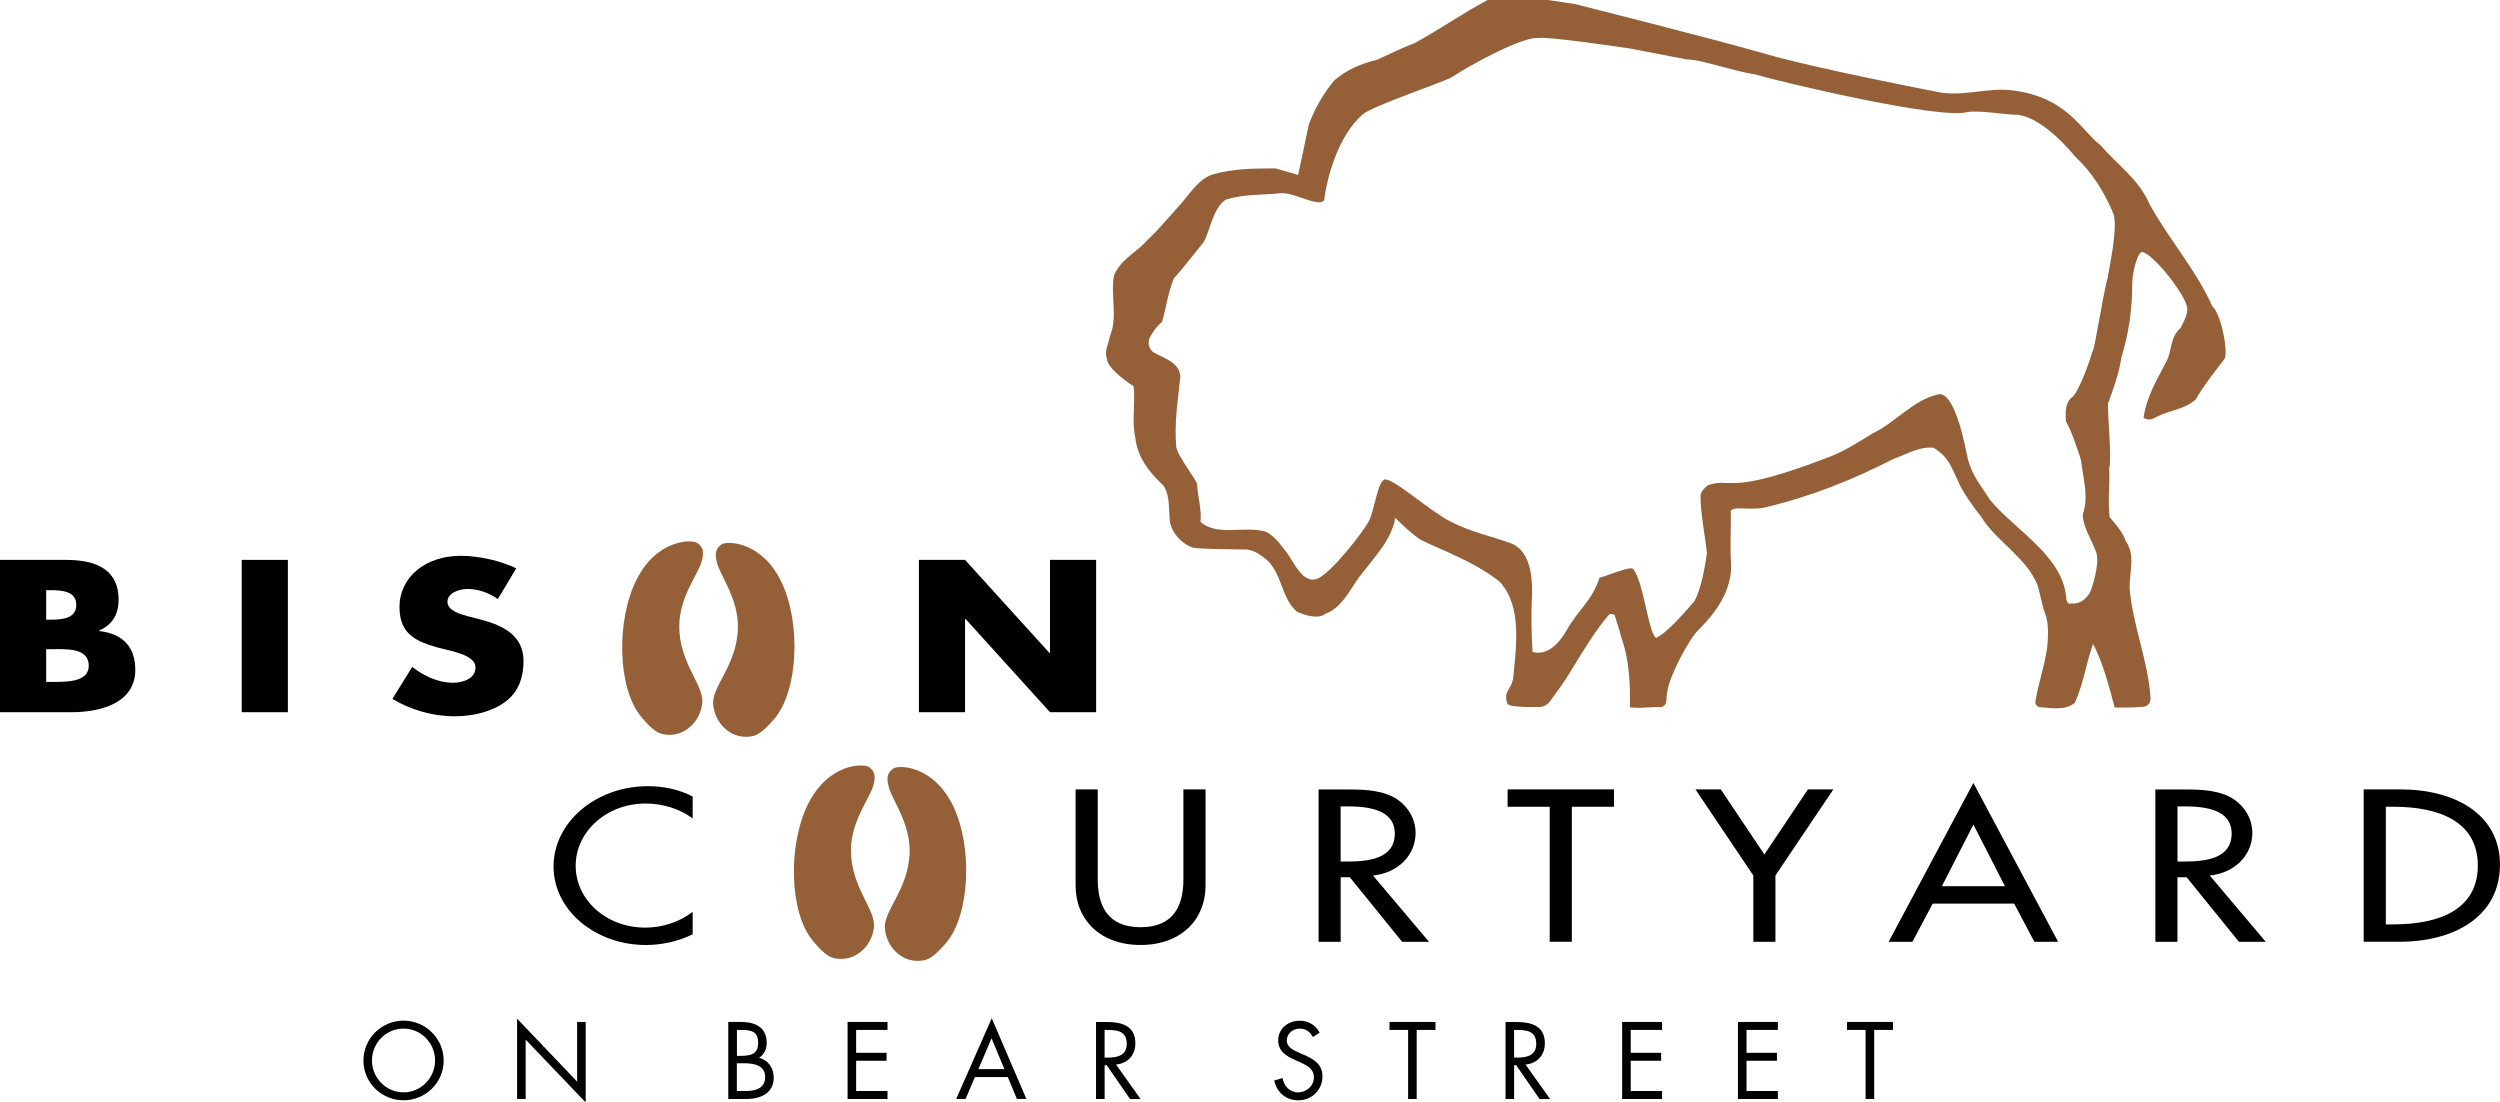 <?xml version="1.0" encoding="UTF-8"?>
<svg id="Layer_1" xmlns="http://www.w3.org/2000/svg" xmlns:xlink="http://www.w3.org/1999/xlink" version="1.1" viewBox="0 0 639.38 281.95">
  <!-- Generator: Adobe Illustrator 29.7.0, SVG Export Plug-In . SVG Version: 2.1.1 Build 138)  -->
  <defs>
    <style>
      .st0 {
        fill: none;
      }

      .st1 {
        fill: #956037;
      }

      .st2 {
        clip-path: url(#clippath);
      }
    </style>
    <clipPath id="clippath">
      <polyline class="st0" points="0 0 0 281.95 639.38 281.95 639.38 0"/>
    </clipPath>
  </defs>
  <path d="M0,182.15v-38.96h16.85c8.07,0,13.48,2.69,13.48,10.13,0,3.51-1.32,6.36-5,7.96v.1c6.5.73,9.27,4.5,9.27,9.92,0,8.16-8.13,10.85-16.43,10.85H0ZM11.8,158.48h1.33c3.13,0,6.38-.46,6.38-3.77,0-3.56-3.67-3.77-6.86-3.77h-.84v7.54h0ZM11.8,174.4h1.51c3.49,0,9.39.15,9.39-4.13,0-4.71-5.84-4.24-9.69-4.24h-1.2v8.37"/>
  <polyline points="73.62 182.15 61.82 182.15 61.82 143.19 73.62 143.19 73.62 182.15"/>
  <path d="M127.32,153.21c-2.17-1.55-4.93-2.58-7.82-2.58-2.17,0-5.06,1.09-5.06,3.26,0,2.28,3.19,3.16,5.24,3.72l3.01.78c6.32,1.6,11.2,4.34,11.2,10.64,0,3.88-1.09,7.86-4.7,10.49-3.55,2.58-8.31,3.67-12.88,3.67-5.72,0-11.32-1.66-15.95-4.45l5.06-8.16c2.95,2.22,6.44,4.03,10.47,4.03,2.77,0,5.72-1.19,5.72-3.93s-4.64-3.83-7.16-4.44c-7.4-1.81-12.28-3.46-12.28-11.01s6.56-13.08,15.65-13.08c4.58,0,10.18,1.24,14.21,3.2l-4.7,7.85"/>
  <polyline points="235.01 143.19 246.81 143.19 268.42 167.01 268.54 167.01 268.54 143.19 280.34 143.19 280.34 182.15 268.54 182.15 246.93 158.28 246.81 158.28 246.81 182.15 235.01 182.15 235.01 143.19"/>
  <path class="st1" d="M178.34,138.87c-1.32-.96-10.27-1.07-15.53,9.35-5.26,10.41-4.9,27.78,1.13,35.04,3.2,3.85,4.71,4.81,7.75,4.66,3.81-.19,7.31-3.42,7.9-7.91.63-4.75-5.98-10.35-5.86-20.06.08-7.3,4.71-12.9,5.71-16.31.79-2.71.23-3.8-1.09-4.77"/>
  <path class="st1" d="M184.58,139.22c1.34-.94,10.29-.83,15.31,9.7,5.02,10.53,4.27,27.89-1.92,35.01-3.28,3.77-4.81,4.71-7.85,4.48-3.8-.28-7.23-3.59-7.72-8.09-.52-4.76,6.21-10.21,6.32-19.92.08-7.3-4.42-13-5.34-16.43-.72-2.73-.15-3.81,1.2-4.75"/>
  <path d="M177.15,209.33c-3.25-2.48-7.71-3.83-11.98-3.83-10.17,0-17.94,7.29-17.94,15.92s7.7,15.82,17.82,15.82c4.45,0,8.73-1.45,12.1-4.03v5.74c-3.49,1.76-7.95,2.74-11.92,2.74-12.94,0-23.66-8.84-23.66-20.1s10.78-20.52,24.14-20.52c3.98,0,8.01.83,11.44,2.64v5.63"/>
  <path d="M280.75,201.89v23c0,6.35,2.23,12.25,10.96,12.25s10.95-5.89,10.95-12.25v-23h5.66v24.65c0,8.58-6.2,15.14-16.61,15.14s-16.62-6.56-16.62-15.14v-24.65h5.66"/>
  <path d="M365.45,240.86h-6.86l-13.36-16.49h-2.35v16.49h-5.65v-38.96h6.86c4.03,0,8.37.05,11.99,1.81,3.79,1.91,5.96,5.58,5.96,9.3,0,5.58-4.34,10.23-10.89,10.91l14.32,16.95h0ZM342.87,220.34h1.81c5.78,0,12.04-.93,12.04-7.13s-6.74-6.98-12.34-6.98h-1.51v14.11"/>
  <polyline points="402 240.86 396.34 240.86 396.34 206.33 385.57 206.33 385.57 201.89 412.78 201.89 412.78 206.33 402 206.33 402 240.86"/>
  <polyline points="433.61 201.89 440.1 201.89 451.24 218.53 462.38 201.89 468.88 201.89 454.07 223.91 454.07 240.86 448.42 240.86 448.42 223.91 433.61 201.89"/>
  <path d="M494.29,231.09l-5.18,9.77h-6.08l21.67-40.62,21.67,40.62h-6.08l-5.17-9.77h-20.83ZM504.71,210.88l-8.07,15.77h16.13l-8.07-15.77"/>
  <path d="M579.47,240.86h-6.86l-13.37-16.49h-2.35v16.49h-5.65v-38.96h6.86c4.03,0,8.37.05,11.98,1.81,3.79,1.91,5.96,5.58,5.96,9.3,0,5.58-4.34,10.23-10.89,10.91l14.32,16.95h0ZM556.9,220.34h1.81c5.77,0,12.04-.93,12.04-7.13s-6.75-6.98-12.34-6.98h-1.51v14.11"/>
  <path d="M604.51,201.89h9.4c13.9,0,25.46,6.3,25.46,19.27s-11.32,19.69-25.65,19.69h-9.21v-38.96h0ZM610.18,236.41h1.98c11.56,0,21.55-3.72,21.55-15.04s-9.99-15.04-21.55-15.04h-1.98v30.08"/>
  <path class="st1" d="M222.25,196.18c-1.32-.97-10.27-1.07-15.53,9.34-5.26,10.41-4.9,27.79,1.13,35.05,3.2,3.85,4.71,4.81,7.75,4.66,3.81-.2,7.31-3.42,7.9-7.91.63-4.75-5.98-10.35-5.87-20.06.08-7.3,4.72-12.9,5.71-16.31.79-2.72.23-3.8-1.09-4.77"/>
  <path class="st1" d="M228.5,196.53c1.34-.94,10.29-.83,15.31,9.7,5.02,10.53,4.27,27.89-1.92,35.01-3.28,3.77-4.81,4.71-7.85,4.48-3.8-.28-7.23-3.58-7.72-8.09-.52-4.76,6.21-10.21,6.32-19.92.08-7.29-4.42-12.99-5.34-16.43-.73-2.73-.15-3.81,1.2-4.75"/>
  <path d="M113.47,271.24c0,5.67-4.65,10.16-10.26,10.16s-10.26-4.49-10.26-10.16,4.65-10.21,10.26-10.21,10.26,4.57,10.26,10.21h0ZM95.13,271.22c0,4.44,3.61,8.15,8.07,8.15s8.07-3.71,8.07-8.15-3.55-8.15-8.07-8.15-8.07,3.68-8.07,8.15"/>
  <polyline points="132.25 260.53 147.6 276.62 147.6 261.37 149.79 261.37 149.79 281.95 134.44 265.89 134.44 281.07 132.25 281.07 132.25 260.53"/>
  <path d="M186.26,261.37h3.24c3.58,0,6.58,1.3,6.58,5.33,0,1.59-.6,2.95-1.93,3.84,2.35.58,3.73,2.69,3.73,5.04,0,3.92-3.16,5.49-7.05,5.49h-4.57v-19.69h0ZM188.46,270.04h.84c2.48,0,4.6-.29,4.6-3.34s-1.88-3.29-4.57-3.29h-.86v6.64h0ZM188.46,279.03h2.19c2.46,0,5.04-.6,5.04-3.6s-2.93-3.5-5.33-3.5h-1.91v7.1"/>
  <polyline points="216.77 261.37 226.98 261.37 226.98 263.41 218.96 263.41 218.96 269.26 226.74 269.26 226.74 271.29 218.96 271.29 218.96 279.03 226.98 279.03 226.98 281.07 216.77 281.07 216.77 261.37"/>
  <path d="M249.33,275.47l-2.38,5.59h-2.4l9.09-20.64,8.86,20.64h-2.43l-2.32-5.59h-8.41ZM253.59,265.55l-3.37,7.89h6.66l-3.29-7.89"/>
  <path d="M282.5,281.07h-2.19v-19.69h2.85c3.74,0,7.21.99,7.21,5.43,0,3.03-1.91,5.17-4.94,5.44l6.27,8.83h-2.69l-5.95-8.64h-.55v8.64h0ZM282.5,270.49h.68c2.48,0,4.99-.47,4.99-3.53,0-3.24-2.38-3.55-5.02-3.55h-.65v7.08"/>
  <path d="M335.76,265.21c-.78-1.36-1.72-2.14-3.4-2.14s-3.26,1.26-3.26,3.06c0,1.7,1.75,2.48,3.09,3.08l1.3.57c2.56,1.12,4.73,2.4,4.73,5.54,0,3.45-2.77,6.09-6.19,6.09-3.16,0-5.51-2.04-6.13-5.09l2.14-.6c.29,2.02,1.83,3.66,3.94,3.66s4.05-1.62,4.05-3.84-1.8-3.08-3.63-3.92l-1.2-.52c-2.3-1.04-4.29-2.22-4.29-5.04,0-3.05,2.58-5.01,5.51-5.01,2.19,0,4.05,1.12,5.09,3.06l-1.75,1.12"/>
  <polyline points="362.32 281.07 360.13 281.07 360.13 263.41 355.37 263.41 355.37 261.37 367.13 261.37 367.13 263.41 362.32 263.41 362.32 281.07"/>
  <path d="M387.23,281.07h-2.19v-19.69h2.85c3.74,0,7.21.99,7.21,5.43,0,3.03-1.91,5.17-4.94,5.44l6.27,8.83h-2.69l-5.95-8.64h-.55v8.64h0ZM387.23,270.49h.68c2.48,0,4.99-.47,4.99-3.53,0-3.24-2.38-3.55-5.02-3.55h-.65v7.08"/>
  <polyline points="414.87 261.37 425.08 261.37 425.08 263.41 417.06 263.41 417.06 269.26 424.84 269.26 424.84 271.29 417.06 271.29 417.06 279.03 425.08 279.03 425.08 281.07 414.87 281.07 414.87 261.37"/>
  <polyline points="444.48 261.37 454.69 261.37 454.69 263.41 446.68 263.41 446.68 269.26 454.46 269.26 454.46 271.29 446.68 271.29 446.68 279.03 454.69 279.03 454.69 281.07 444.48 281.07 444.48 261.37"/>
  <g class="st2">
    <polyline points="479.33 281.07 477.13 281.07 477.13 263.41 472.38 263.41 472.38 261.37 484.13 261.37 484.13 263.41 479.33 263.41 479.33 281.07"/>
    <path class="st1" d="M451.62,13.81c12.24,3.57,41.48,9.23,44.07,9.74,6.3,1.24,12.81-1.24,18.96-.44,14.09,1.73,17.6,10.28,22.49,13.96,4.33,5.04,9.94,8.86,12.54,15.02,5.1,9.26,11.95,16.88,16.14,26.29,2.11,1.58,4.15,11.47,3.11,13.41-2.6,3.41-5.29,6.73-7.35,10.34-2.85,2.6-6.61,2.76-9.78,4.37-1.09.51-1.96,1.3-3.59.34.68-5.07,3.31-9.56,5.77-14.23,1.61-2.9.89-6.23,3.64-8.66.75-1.41,2.31-4.19,1.63-5.73-.79-3.42-8.86-13.7-11.54-13.77-1.46.85-2.41,6.28-2.38,7.89-.01,7.06-.9,12.84-2.77,19.05-.66,4.27-2.01,7.9-3.46,11.88-.02,3.67,1.02,14.33.33,16.46.22,4.66-.4,7.68.09,12.52,1.64,1.84,3.46,4.03,4.12,6.11,2.58,3.56.94,7.89,1,12.1.89,9.86,4.75,18.46,5.37,28.13-.12,1.34-.56,1.78-1.53,2.13-4.47.4-7.65.2-7.65.2-1.46-5.4-2.99-11.44-5.53-16.24-1.94,5.48-2.29,9.73-4.68,15.11-2.56,1.99-5.93,1.26-8.79,1.09-.71-.02-1.32-.66-1.3-1.38.96-5.52,2.15-8.21,3.03-13.81.25-2.59.42-5.18-.22-7.97-.93-2.08-1.45-5.4-2.19-7.93-2.66-7.05-10.76-11.48-14.43-17.57-1.9-2.38-4.94-6.57-6.03-9.37-1.68-3.63-2.48-6.07-6.16-8.32-3.57-.46-6.93,1.68-10.27,2.84-10.43,5.34-21.43,9.76-33.16,12.47-2.43.56-6.63-.1-7.7.32-1.07.42-.74.78-.74.78.06,4.29-.26,9.37.09,13.6,0,6.62-3.67,11.86-8.36,16.56-2.76,2.69-7.47,12.2-7.91,15.36-.54,2.45.24,3.88-1.68,4.39-3.24-.13-4.82.42-7.96.04.16-5.81-.18-12.52-2.26-18.03-.39-1.98-1.15-3.7-1.63-5.59-.53-.19-1.32-.49-1.61.13-3.05,3.49-6.39,8.96-9.21,13.58-2.59,4.26-3.14,4.76-5.86,8.59-1.3,1.5-2.97,1.24-2.97,1.24,0,0-7.46.26-7.81-.89-1.09-3.49,1.08-3.21,1.54-6.77.65-7.13,2.41-18.13-3.5-24.37-6.29-5.1-15.51-8.37-20.18-10.72-2.54-1.68-4.46-3.61-6.54-5.64-.69,5.26-5.24,10.03-8.4,14.14-2.96,3.58-4.71,8.54-9.32,10.37-2.1,1.56-5.2.39-7.23-.38-4.28-3.25-3.94-10.74-8.59-13.91-1.02-.83-2.13-1.65-4.14-2.08-4.29-.12-13.5-.12-14.29-.58-2.74-1.06-4.99-3.54-5.63-6.42-.36-3.23.1-6.79-1.7-9.43-3.83-3.51-6.67-7.43-7.16-12.27-.96-4.14.07-8.67-.43-13.07-.88-.56-6.94-4.57-6.86-7.25-.75-1.81.55-3.65.78-5.52,2.1-4.77.12-10.37,1.07-15.61,1.82-4.24,5.8-5.83,8.57-9.06,2.57-2.34,5.16-5.48,7.84-8.45,2.76-2.87,5.03-7.19,9-8.33,5.13-1.46,10.41-1.49,15.86-1.51l5.82,1.68s2.62-12.26,2.72-12.88c1.54-4.07,3.71-7.94,6.49-11.26,3.12-2.77,7.01-4.36,10.97-5.32,3.17-1.43,6.35-3.04,9.68-4.29,6.36-3.48,12.2-7.61,18.64-11,6.59-2.14,15.03.15,21.98.97,0,0,33.45,8.38,49.14,12.84h0ZM417.42,12.49c-4.45-.66-21.9-3.23-24.15-2.76-3.75-.37-16.82,6.59-21.82,9.93-2.01,1.28-20.42,7.4-22.91,9.58-8.27,7.24-9.89,21.97-9.89,21.97-1.4,1.93-7.5-2.02-11.13-1.81-4.72.54-9.12.19-13.81,1.58-3.7,1.8-4.57,9.93-6.31,11.49,0,0-5.75,7.26-7.13,8.65-1.53,3.53-2,7.54-3.09,11.26-1.37,1.03-2.3,2.47-3.25,4.2-.4,1.33-.08,2.68,1.06,3.52,2.64,1.51,6.81,2.6,6.88,6.36-.61,5.71-1.59,11.84-1.04,17.85.29,2.24,4.96,8.1,5.36,9.54.01,2.77,1.2,6.43.84,9.64,4.3,3.7,10.75,1,16.52,2.42,2.29.96,4.15,3.61,5.62,5.53,1.89,2.65,4.11,7.86,7.62,6.62,3.51-1.25,11.77-11.93,13.26-14.7,1.49-2.78,2.15-9.66,3.91-10.66,1.76-1.01,11.45,7.83,16.85,10.61,5.78,2.98,10.91,3.87,15.55,5.62,5.61,2.11,5.7,10.21,5.37,15.25-.1,2.24-.1,8.27.23,12.57,2.86.73,5.91-.65,8.79-5.68,3.17-5.55,6.28-7.16,8.35-13.36,1.07-.06,7.82-3.03,8.54-2.21,2.75,3.17,3.84,16.06,5.85,17.65,2.9-1.08,8.9-8.35,9.82-9.31,1.79-3.35,2.67-8.41,3.23-12.32-.19-2.95-1.81-10.95-1.6-14.88.12-1.07,1.04-1.85,1.86-2.54,1.44-.5,2.82-.73,4.46-.57,2.94-.04,7.08.92,27.21-6.91,3.21-1.24,7.29-3.8,10.29-5.68,5.98-2.78,10.81-8.99,17.37-10.15,4.23.25,6.61,14.31,7.21,16.83,1.22,4.32,3.2,6.39,5.59,10.22,6.74,8.06,18.98,14.48,19.57,25.59.16.54.41,1.08,1.05.92,2.49.24,3.81-1.12,4.93-2.7.55-1.16,2.66-7.63,1.6-10.49-1.13-3.01-3.47-6.66-3.39-9.61,1.56-4.69.08-9.03-.49-13.96-1.07-3.25-2.13-6.67-3.84-9.85-.12-2.06-.31-4.92,1.88-6.38.47-.44,2.67-4.08,4.99-11.66.44-.08,2.54-14.05,3.83-18.75-.08-.36,3.18-14.22,1.1-16.95.1-.09,0-.18,0-.18-2.26-5.07-5.08-9.71-9.53-13.86,0,0-7.79-9.9-14.71-10.61-2.68.1-10.01-1.31-12.92-.64-7.79,1.8-48.51-7.99-54.1-9.67-5.69-.87-14.14-3.91-17.45-3.82l-14.01-2.7"/>
  </g>
</svg>